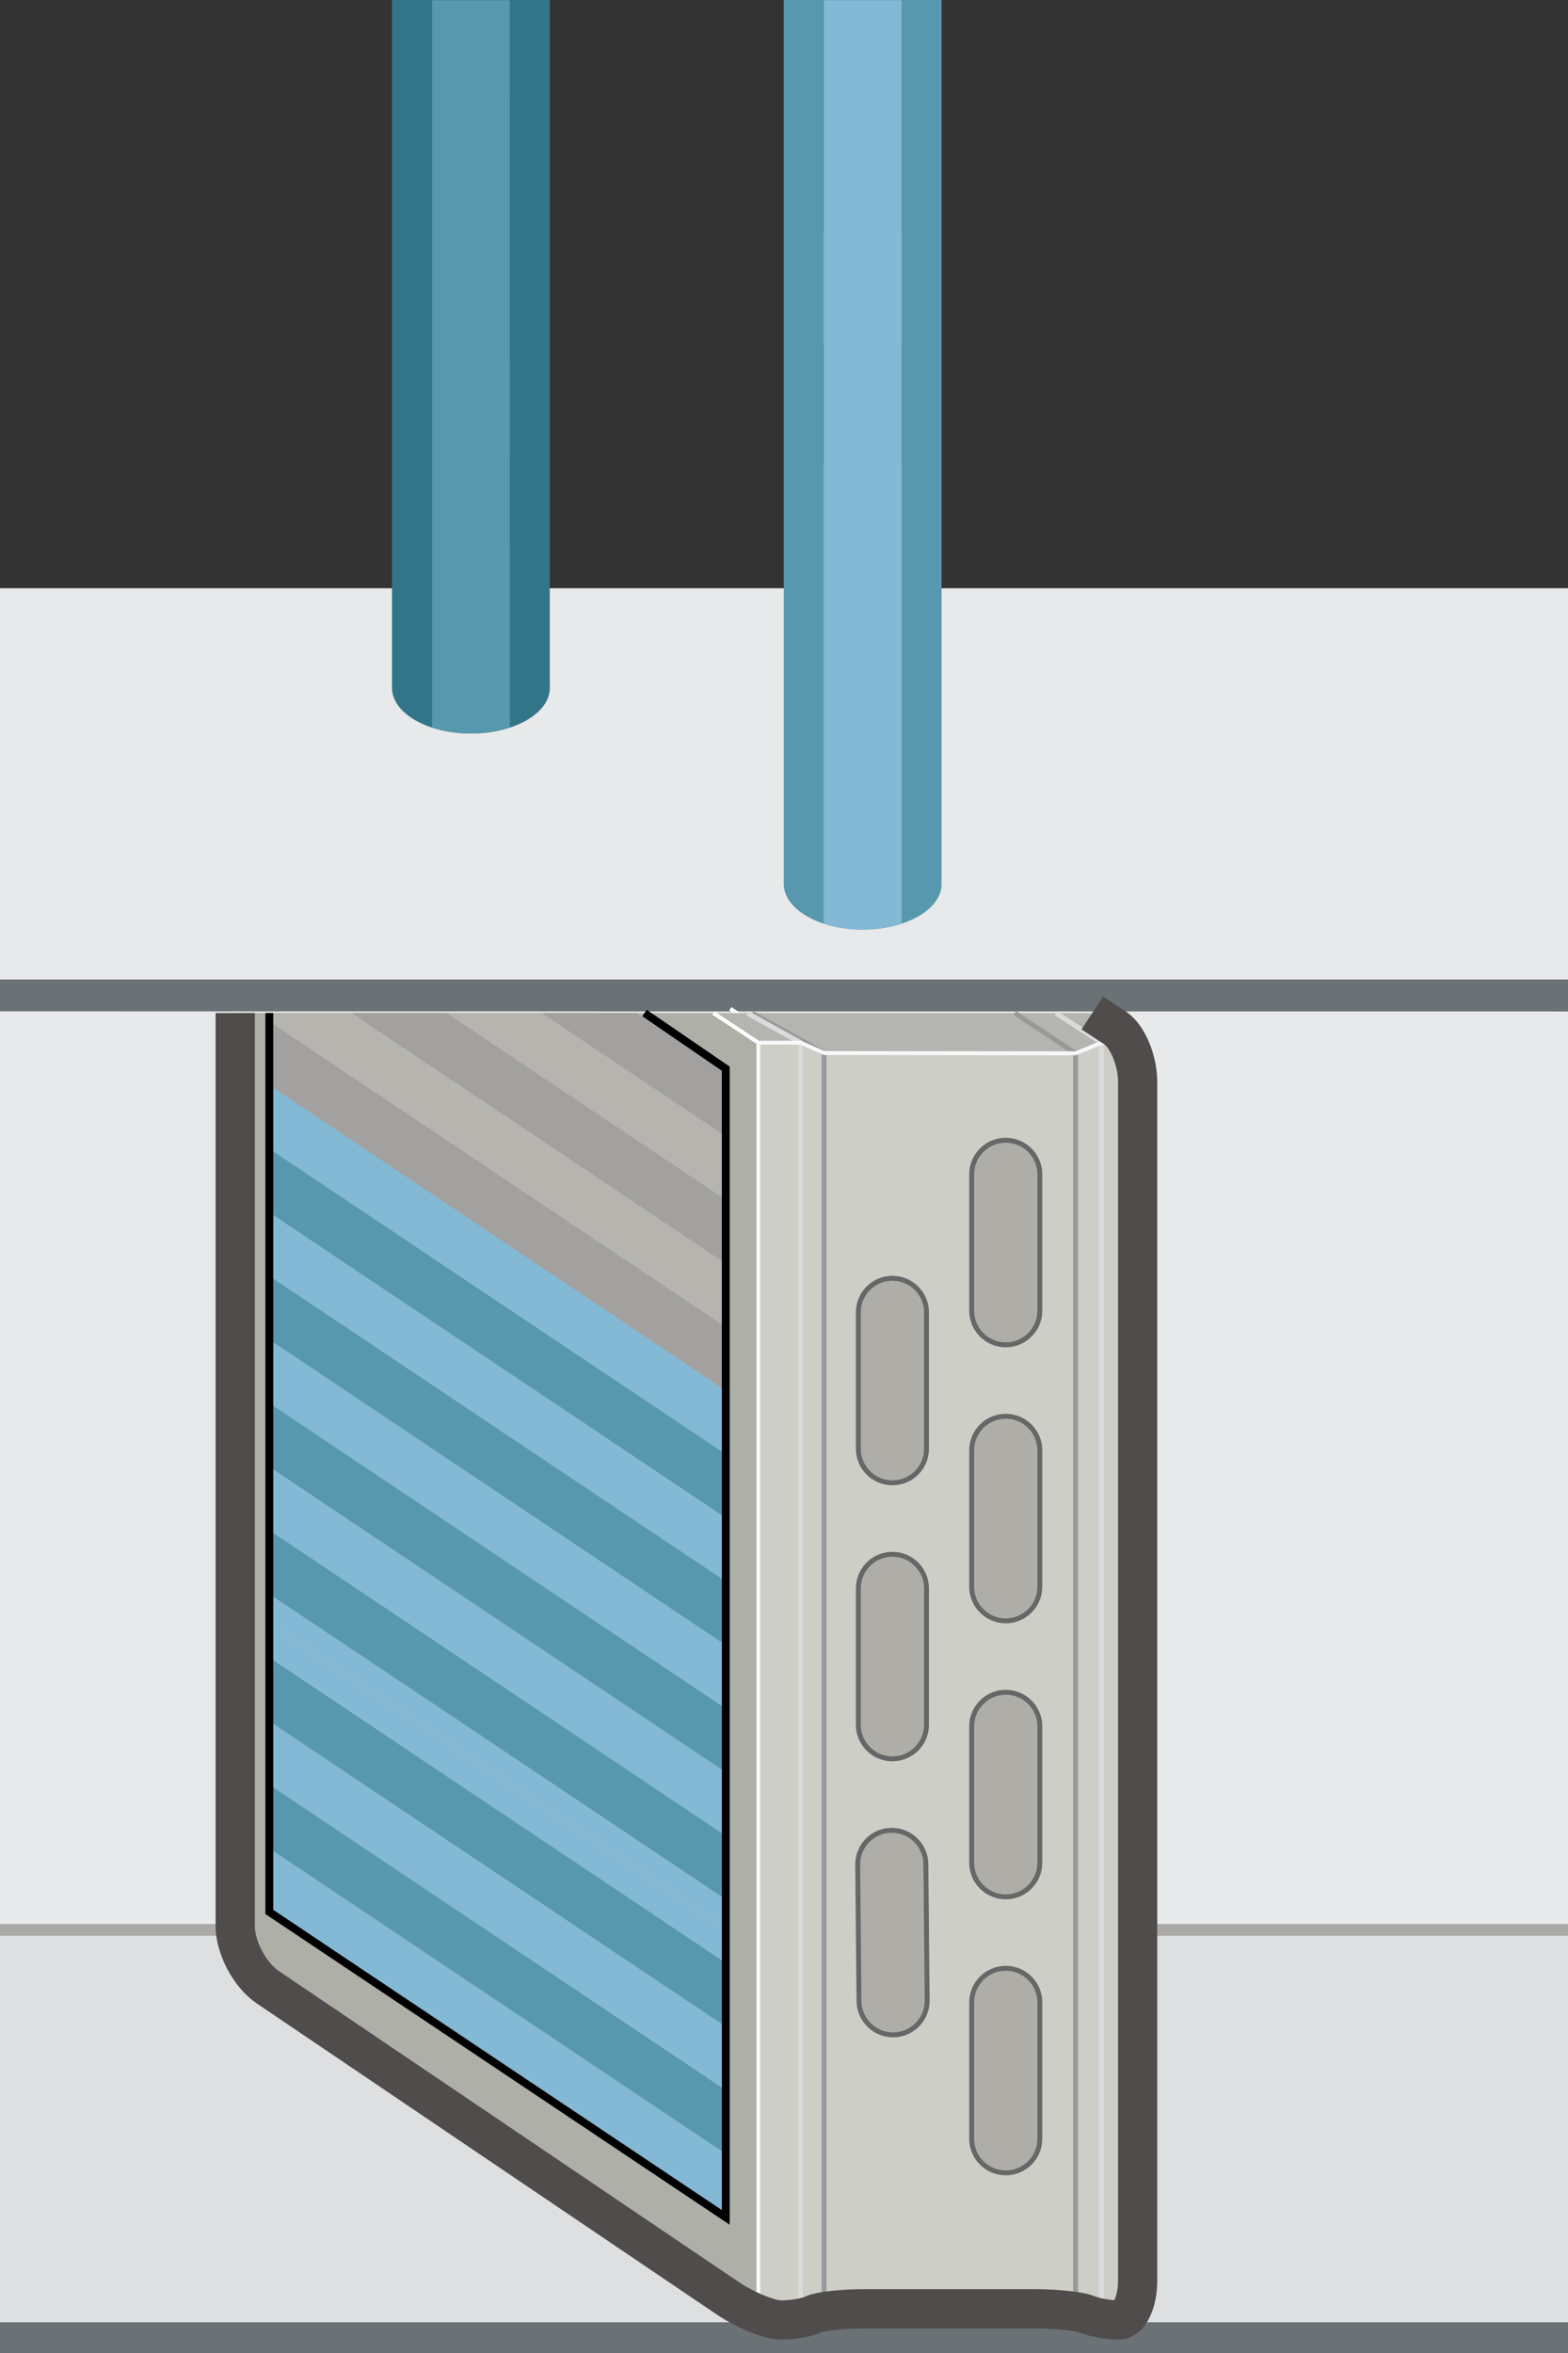 <?xml version="1.0" encoding="iso-8859-1"?>
<!-- Generator: Adobe Illustrator 17.0.0, SVG Export Plug-In . SVG Version: 6.00 Build 0)  -->
<!DOCTYPE svg PUBLIC "-//W3C//DTD SVG 1.1//EN" "http://www.w3.org/Graphics/SVG/1.1/DTD/svg11.dtd">
<svg version="1.1" xmlns="http://www.w3.org/2000/svg" xmlns:xlink="http://www.w3.org/1999/xlink" x="0px" y="0px" width="80px"
	 height="120px" viewBox="0 0 80 120" style="enable-background:new 0 0 80 120;" xml:space="preserve">
<rect x="0" y="0" width="80" height="120" fill="#333333" stroke="none"/>
<g id="Coils_x5F_Cooling_x5F_2Way_x5F_Top_x5F_3">
	<g>
		<g>
			<polygon style="fill:#E7E9EA;" points="0,100.04 80,100.061 80,50.061 0,50.04 			"/>
			<g>
				<polyline style="fill:#E7E9EA;" points="80,50 0,50 0,30 80,30 				"/>
				<polygon style="fill:#6A7276;" points="80,51.583 0,51.576 0,49.953 80,49.953 				"/>
				<g>
					<polyline style="fill:#DDDFE1;" points="80,118.494 0,118.494 0,98.494 80,98.494 					"/>
					<rect y="118.433" style="fill:#6A7276;" width="80" height="1.567"/>
				</g>
			</g>
		</g>
		<line style="fill:none;stroke:#ABAAA9;stroke-width:0.6;stroke-miterlimit:10;" x1="0" y1="98.422" x2="80" y2="98.422"/>
	</g>
	<g>
		<path style="fill:#327589;" d="M28.054,35.08c0,1.287-1.803,2.33-4.027,2.33S20,36.367,20,35.08V0l8.051,0v35.08H28.054z"/>
		<g>
			<path style="fill:#5898AE;" d="M22.045,0.012h3.965L26.011,37.1c0,0-0.966,0.31-1.985,0.31c-1.018,0-1.982-0.31-1.982-0.31
				L22.045,0.012z"/>
		</g>
		<g>
			<rect x="26.012" y="9.516" style="fill:#66A7AA;" width="2.043" height="0"/>
		</g>
	</g>
	<path style="fill:#5898AE;" d="M48.042,45.08c0,1.287-1.803,2.33-4.027,2.33s-4.027-1.043-4.027-2.33V0l8.051,0v45.08H48.042z"/>
	<g>
		<path style="fill:#84B9D6;" d="M42.033,0.012h3.965L45.999,47.1c0,0-0.966,0.31-1.985,0.31s-1.982-0.309-1.982-0.309L42.033,0.012
			z"/>
	</g>
	<g>
		
			<line style="fill:none;stroke:#FFFFFF;stroke-width:0.2;stroke-miterlimit:10;" x1="37.262" y1="51.442" x2="39.558" y2="52.956"/>
		<polygon style="fill:#CDCEC6;" points="58.044,118.316 56.133,118.316 54.807,117.744 42.077,117.744 40.933,118.316 
			38.769,118.316 38.769,53.176 58.044,53.176 		"/>
		<polygon style="fill:#AEAFA7;" points="12,51.662 12,100.222 38.768,118.316 38.768,53.176 36.395,51.662 		"/>
		<polygon style="fill:#B4B5B0;" points="36.395,51.662 38.769,53.176 40.843,53.176 42.047,53.702 54.877,53.718 56.202,53.176 
			58.044,53.176 55.73,51.662 		"/>
		
			<line style="fill:none;stroke:#FFFFFF;stroke-width:0.2;stroke-miterlimit:10;" x1="36.395" y1="51.662" x2="38.692" y2="53.176"/>
		<polyline style="fill:none;stroke:#999999;stroke-width:0.25;stroke-miterlimit:10;" points="38.373,51.662 42.047,53.702 
			42.047,117.322 		"/>
		<polyline style="fill:none;stroke:#DCDBDB;stroke-width:0.25;stroke-miterlimit:10;" points="53.868,51.662 56.202,53.176 
			56.202,117.88 		"/>
		<polyline style="fill:none;stroke:#999999;stroke-width:0.25;stroke-miterlimit:10;" points="51.775,51.662 54.877,53.718 
			54.877,117.353 		"/>
		<polyline style="fill:none;stroke:#DCDBDB;stroke-width:0.25;stroke-miterlimit:10;" points="38.117,51.662 40.843,53.176 
			40.843,117.955 		"/>
		<polygon style="fill:none;stroke:#F7F8F9;stroke-width:0.2;stroke-miterlimit:10;" points="57.888,118.316 55.977,118.316 
			54.652,117.744 41.922,117.744 40.778,118.316 38.692,118.316 38.692,53.176 40.843,53.176 42.047,53.702 54.877,53.718 
			56.201,53.176 57.888,53.176 		"/>
		<g>
			<path style="fill:#9B9A9A;" d="M43.76,95.116c-0.009-0.96,0.762-1.746,1.722-1.756l0,0c0.96-0.009,1.746,0.762,1.756,1.722
				l0.067,6.955c0.009,0.96-0.762,1.746-1.722,1.756l0,0c-0.96,0.009-1.746-0.762-1.756-1.722L43.76,95.116z"/>
			<path style="fill:#9B9A9A;" d="M43.793,81.022c0-0.96,0.779-1.739,1.739-1.739l0,0c0.96,0,1.739,0.779,1.739,1.739v6.955
				c0,0.96-0.779,1.739-1.739,1.739l0,0c-0.96,0-1.739-0.779-1.739-1.739V81.022z"/>
			<path style="fill:#9B9A9A;" d="M43.793,66.946c0-0.96,0.779-1.739,1.739-1.739l0,0c0.96,0,1.739,0.779,1.739,1.739v6.955
				c0,0.96-0.779,1.739-1.739,1.739l0,0c-0.96,0-1.739-0.779-1.739-1.739V66.946z"/>
			<path style="fill:#9B9A9A;" d="M49.575,102.137c0-0.96,0.779-1.739,1.739-1.739l0,0c0.96,0,1.739,0.779,1.739,1.739v6.955
				c0,0.96-0.779,1.739-1.739,1.739l0,0c-0.96,0-1.739-0.779-1.739-1.739V102.137z"/>
			<path style="fill:#9B9A9A;" d="M49.575,88.061c0-0.96,0.779-1.739,1.739-1.739l0,0c0.96,0,1.739,0.779,1.739,1.739v6.955
				c0,0.96-0.779,1.739-1.739,1.739l0,0c-0.96,0-1.739-0.779-1.739-1.739V88.061z"/>
			<path style="fill:#9B9A9A;" d="M49.575,73.984c0-0.96,0.779-1.739,1.739-1.739l0,0c0.96,0,1.739,0.779,1.739,1.739v6.955
				c0,0.96-0.779,1.739-1.739,1.739l0,0c-0.96,0-1.739-0.779-1.739-1.739V73.984z"/>
			<path style="fill:#9B9A9A;" d="M49.575,59.908c0-0.96,0.779-1.739,1.739-1.739l0,0c0.96,0,1.739,0.779,1.739,1.739v6.955
				c0,0.96-0.779,1.739-1.739,1.739l0,0c-0.96,0-1.739-0.779-1.739-1.739V59.908z"/>
		</g>
		<polygon style="fill:#B5B4AE;" points="32.882,51.662 37.028,54.501 37.028,113.084 13.741,97.506 13.741,51.662 		"/>
		<g>
			<linearGradient id="SVGID_1_" gradientUnits="userSpaceOnUse" x1="43.76" y1="98.559" x2="47.304" y2="98.559">
				<stop  offset="0.277" style="stop-color:#828386"/>
				<stop  offset="0.558" style="stop-color:#ADAFB2"/>
				<stop  offset="0.835" style="stop-color:#828386"/>
			</linearGradient>
			<path style="fill:url(#SVGID_1_);" d="M43.76,95.098c-0.009-0.96,0.762-1.746,1.722-1.756l0,0
				c0.96-0.009,1.746,0.762,1.756,1.722l0.067,6.955c0.009,0.96-0.762,1.746-1.722,1.756l0,0c-0.96,0.009-1.746-0.762-1.756-1.722
				L43.76,95.098z"/>
			<linearGradient id="SVGID_2_" gradientUnits="userSpaceOnUse" x1="43.793" y1="84.483" x2="47.271" y2="84.483">
				<stop  offset="0.277" style="stop-color:#828386"/>
				<stop  offset="0.558" style="stop-color:#ADAFB2"/>
				<stop  offset="0.835" style="stop-color:#828386"/>
			</linearGradient>
			<path style="fill:url(#SVGID_2_);" d="M43.793,81.005c0-0.96,0.779-1.739,1.739-1.739l0,0c0.96,0,1.739,0.779,1.739,1.739v6.955
				c0,0.96-0.779,1.739-1.739,1.739l0,0c-0.96,0-1.739-0.779-1.739-1.739V81.005z"/>
			<linearGradient id="SVGID_3_" gradientUnits="userSpaceOnUse" x1="43.793" y1="70.406" x2="47.271" y2="70.406">
				<stop  offset="0.277" style="stop-color:#828386"/>
				<stop  offset="0.558" style="stop-color:#ADAFB2"/>
				<stop  offset="0.835" style="stop-color:#828386"/>
			</linearGradient>
			<path style="fill:url(#SVGID_3_);" d="M43.793,66.929c0-0.96,0.779-1.739,1.739-1.739l0,0c0.96,0,1.739,0.779,1.739,1.739v6.955
				c0,0.96-0.779,1.739-1.739,1.739l0,0c-0.96,0-1.739-0.779-1.739-1.739V66.929z"/>
			<linearGradient id="SVGID_4_" gradientUnits="userSpaceOnUse" x1="49.575" y1="105.597" x2="53.053" y2="105.597">
				<stop  offset="0.277" style="stop-color:#828386"/>
				<stop  offset="0.558" style="stop-color:#ADAFB2"/>
				<stop  offset="0.835" style="stop-color:#828386"/>
			</linearGradient>
			<path style="fill:url(#SVGID_4_);" d="M49.575,102.12c0-0.96,0.779-1.739,1.739-1.739l0,0c0.96,0,1.739,0.779,1.739,1.739v6.955
				c0,0.96-0.779,1.739-1.739,1.739l0,0c-0.96,0-1.739-0.779-1.739-1.739V102.12z"/>
			<linearGradient id="SVGID_5_" gradientUnits="userSpaceOnUse" x1="49.575" y1="91.521" x2="53.053" y2="91.521">
				<stop  offset="0.277" style="stop-color:#828386"/>
				<stop  offset="0.558" style="stop-color:#ADAFB2"/>
				<stop  offset="0.835" style="stop-color:#828386"/>
			</linearGradient>
			<path style="fill:url(#SVGID_5_);" d="M49.575,88.043c0-0.96,0.779-1.739,1.739-1.739l0,0c0.96,0,1.739,0.779,1.739,1.739v6.955
				c0,0.96-0.779,1.739-1.739,1.739l0,0c-0.96,0-1.739-0.779-1.739-1.739V88.043z"/>
			<linearGradient id="SVGID_6_" gradientUnits="userSpaceOnUse" x1="49.575" y1="77.445" x2="53.053" y2="77.445">
				<stop  offset="0.277" style="stop-color:#828386"/>
				<stop  offset="0.558" style="stop-color:#ADAFB2"/>
				<stop  offset="0.835" style="stop-color:#828386"/>
			</linearGradient>
			<path style="fill:url(#SVGID_6_);" d="M49.575,73.967c0-0.96,0.779-1.739,1.739-1.739l0,0c0.96,0,1.739,0.779,1.739,1.739v6.955
				c0,0.96-0.779,1.739-1.739,1.739l0,0c-0.96,0-1.739-0.779-1.739-1.739V73.967z"/>
			<linearGradient id="SVGID_7_" gradientUnits="userSpaceOnUse" x1="49.575" y1="63.368" x2="53.053" y2="63.368">
				<stop  offset="0.277" style="stop-color:#828386"/>
				<stop  offset="0.558" style="stop-color:#ADAFB2"/>
				<stop  offset="0.835" style="stop-color:#828386"/>
			</linearGradient>
			<path style="fill:url(#SVGID_7_);" d="M49.575,59.89c0-0.96,0.779-1.739,1.739-1.739l0,0c0.96,0,1.739,0.779,1.739,1.739v6.955
				c0,0.96-0.779,1.739-1.739,1.739l0,0c-0.96,0-1.739-0.779-1.739-1.739V59.89z"/>
		</g>
		<g>
			<path style="fill:#AEADA8;stroke:#666766;stroke-width:0.25;stroke-miterlimit:10;" d="M43.76,95.098
				c-0.009-0.96,0.762-1.746,1.722-1.756l0,0c0.96-0.009,1.746,0.762,1.756,1.722l0.067,6.955c0.009,0.96-0.762,1.746-1.722,1.756
				l0,0c-0.96,0.009-1.746-0.762-1.756-1.722L43.76,95.098z"/>
			<path style="fill:#AEADA8;stroke:#666766;stroke-width:0.25;stroke-miterlimit:10;" d="M43.793,81.005
				c0-0.96,0.779-1.739,1.739-1.739l0,0c0.96,0,1.739,0.779,1.739,1.739v6.955c0,0.96-0.779,1.739-1.739,1.739l0,0
				c-0.96,0-1.739-0.779-1.739-1.739V81.005z"/>
			<path style="fill:#AEADA8;stroke:#666766;stroke-width:0.25;stroke-miterlimit:10;" d="M43.793,66.929
				c0-0.96,0.779-1.739,1.739-1.739l0,0c0.96,0,1.739,0.779,1.739,1.739v6.955c0,0.96-0.779,1.739-1.739,1.739l0,0
				c-0.96,0-1.739-0.779-1.739-1.739V66.929z"/>
			<path style="fill:#AEADA8;stroke:#666766;stroke-width:0.25;stroke-miterlimit:10;" d="M49.575,102.12
				c0-0.96,0.779-1.739,1.739-1.739l0,0c0.96,0,1.739,0.779,1.739,1.739v6.955c0,0.96-0.779,1.739-1.739,1.739l0,0
				c-0.96,0-1.739-0.779-1.739-1.739V102.12z"/>
			<path style="fill:#AEADA8;stroke:#666766;stroke-width:0.25;stroke-miterlimit:10;" d="M49.575,88.043
				c0-0.96,0.779-1.739,1.739-1.739l0,0c0.96,0,1.739,0.779,1.739,1.739v6.955c0,0.96-0.779,1.739-1.739,1.739l0,0
				c-0.96,0-1.739-0.779-1.739-1.739V88.043z"/>
			<path style="fill:#AEADA8;stroke:#666766;stroke-width:0.25;stroke-miterlimit:10;" d="M49.575,73.967
				c0-0.96,0.779-1.739,1.739-1.739l0,0c0.96,0,1.739,0.779,1.739,1.739v6.955c0,0.96-0.779,1.739-1.739,1.739l0,0
				c-0.96,0-1.739-0.779-1.739-1.739V73.967z"/>
			<path style="fill:#AEADA8;stroke:#666766;stroke-width:0.25;stroke-miterlimit:10;" d="M49.575,59.89
				c0-0.96,0.779-1.739,1.739-1.739l0,0c0.96,0,1.739,0.779,1.739,1.739v6.955c0,0.96-0.779,1.739-1.739,1.739l0,0
				c-0.96,0-1.739-0.779-1.739-1.739V59.89z"/>
		</g>
		<path style="fill:none;stroke:#4F4C4B;stroke-width:2;stroke-miterlimit:10;" d="M55.729,51.662c0,0,0.521,0.341,1.157,0.757
			c0.636,0.416,1.157,1.657,1.157,2.757v61.141c0,1.1-0.43,2-0.955,2c-0.526,0-1.254-0.129-1.618-0.286
			c-0.364-0.157-1.563-0.286-2.663-0.286h-8.73c-1.1,0-2.257,0.129-2.572,0.286c-0.315,0.157-1.059,0.286-1.654,0.286
			c-0.595,0-1.828-0.504-2.739-1.12l-23.454-15.854c-0.911-0.616-1.657-2.02-1.657-3.12v-46.56"/>
		<polygon style="fill:#84B9D6;" points="37.028,112.844 13.741,97.283 13.741,82.776 37.028,98.337 		"/>
		<polygon style="fill:#84B9D6;" points="37.028,98.337 13.741,82.776 13.741,68.269 37.028,83.83 		"/>
		<polygon style="fill:#84B9D6;" points="37.028,83.894 13.741,68.334 13.741,53.827 37.028,69.388 		"/>
		<g>
			<polygon style="fill:#5898AE;" points="37.028,109.84 13.741,94.263 13.741,91.02 37.028,106.597 			"/>
			<g>
				<polygon style="fill:#5898AE;" points="37.028,103.354 13.741,87.776 13.741,84.533 37.028,100.111 				"/>
			</g>
			<polygon style="fill:#5898AE;" points="37.028,96.867 13.741,81.29 13.741,78.047 37.028,93.624 			"/>
			<polygon style="fill:#5898AE;" points="37.028,90.381 13.741,74.803 13.741,71.56 37.028,87.138 			"/>
			<g>
				<polygon style="fill:#5898AE;" points="37.028,83.894 13.741,68.317 13.741,65.074 37.028,80.651 				"/>
			</g>
			<polygon style="fill:#5898AE;" points="37.028,77.408 13.741,61.83 13.741,58.587 37.028,74.165 			"/>
			<polygon style="fill:#A3A19F;" points="37.028,70.921 13.741,55.344 13.741,52.101 37.028,67.678 			"/>
			<g>
				<polygon style="fill:#A3A19F;" points="37.029,64.435 17.934,51.662 22.782,51.662 37.029,61.192 				"/>
			</g>
			<polygon style="fill:#A3A19F;" points="37.029,57.948 27.631,51.662 32.479,51.662 37.029,54.705 			"/>
		</g>
		<polyline style="fill:none;stroke:#000000;stroke-width:0.4;stroke-miterlimit:10;" points="13.741,51.662 13.741,97.506 
			37.028,113.084 37.028,54.501 32.882,51.662 		"/>
	</g>
</g>
<g id="Layer_1">
</g>
</svg>
